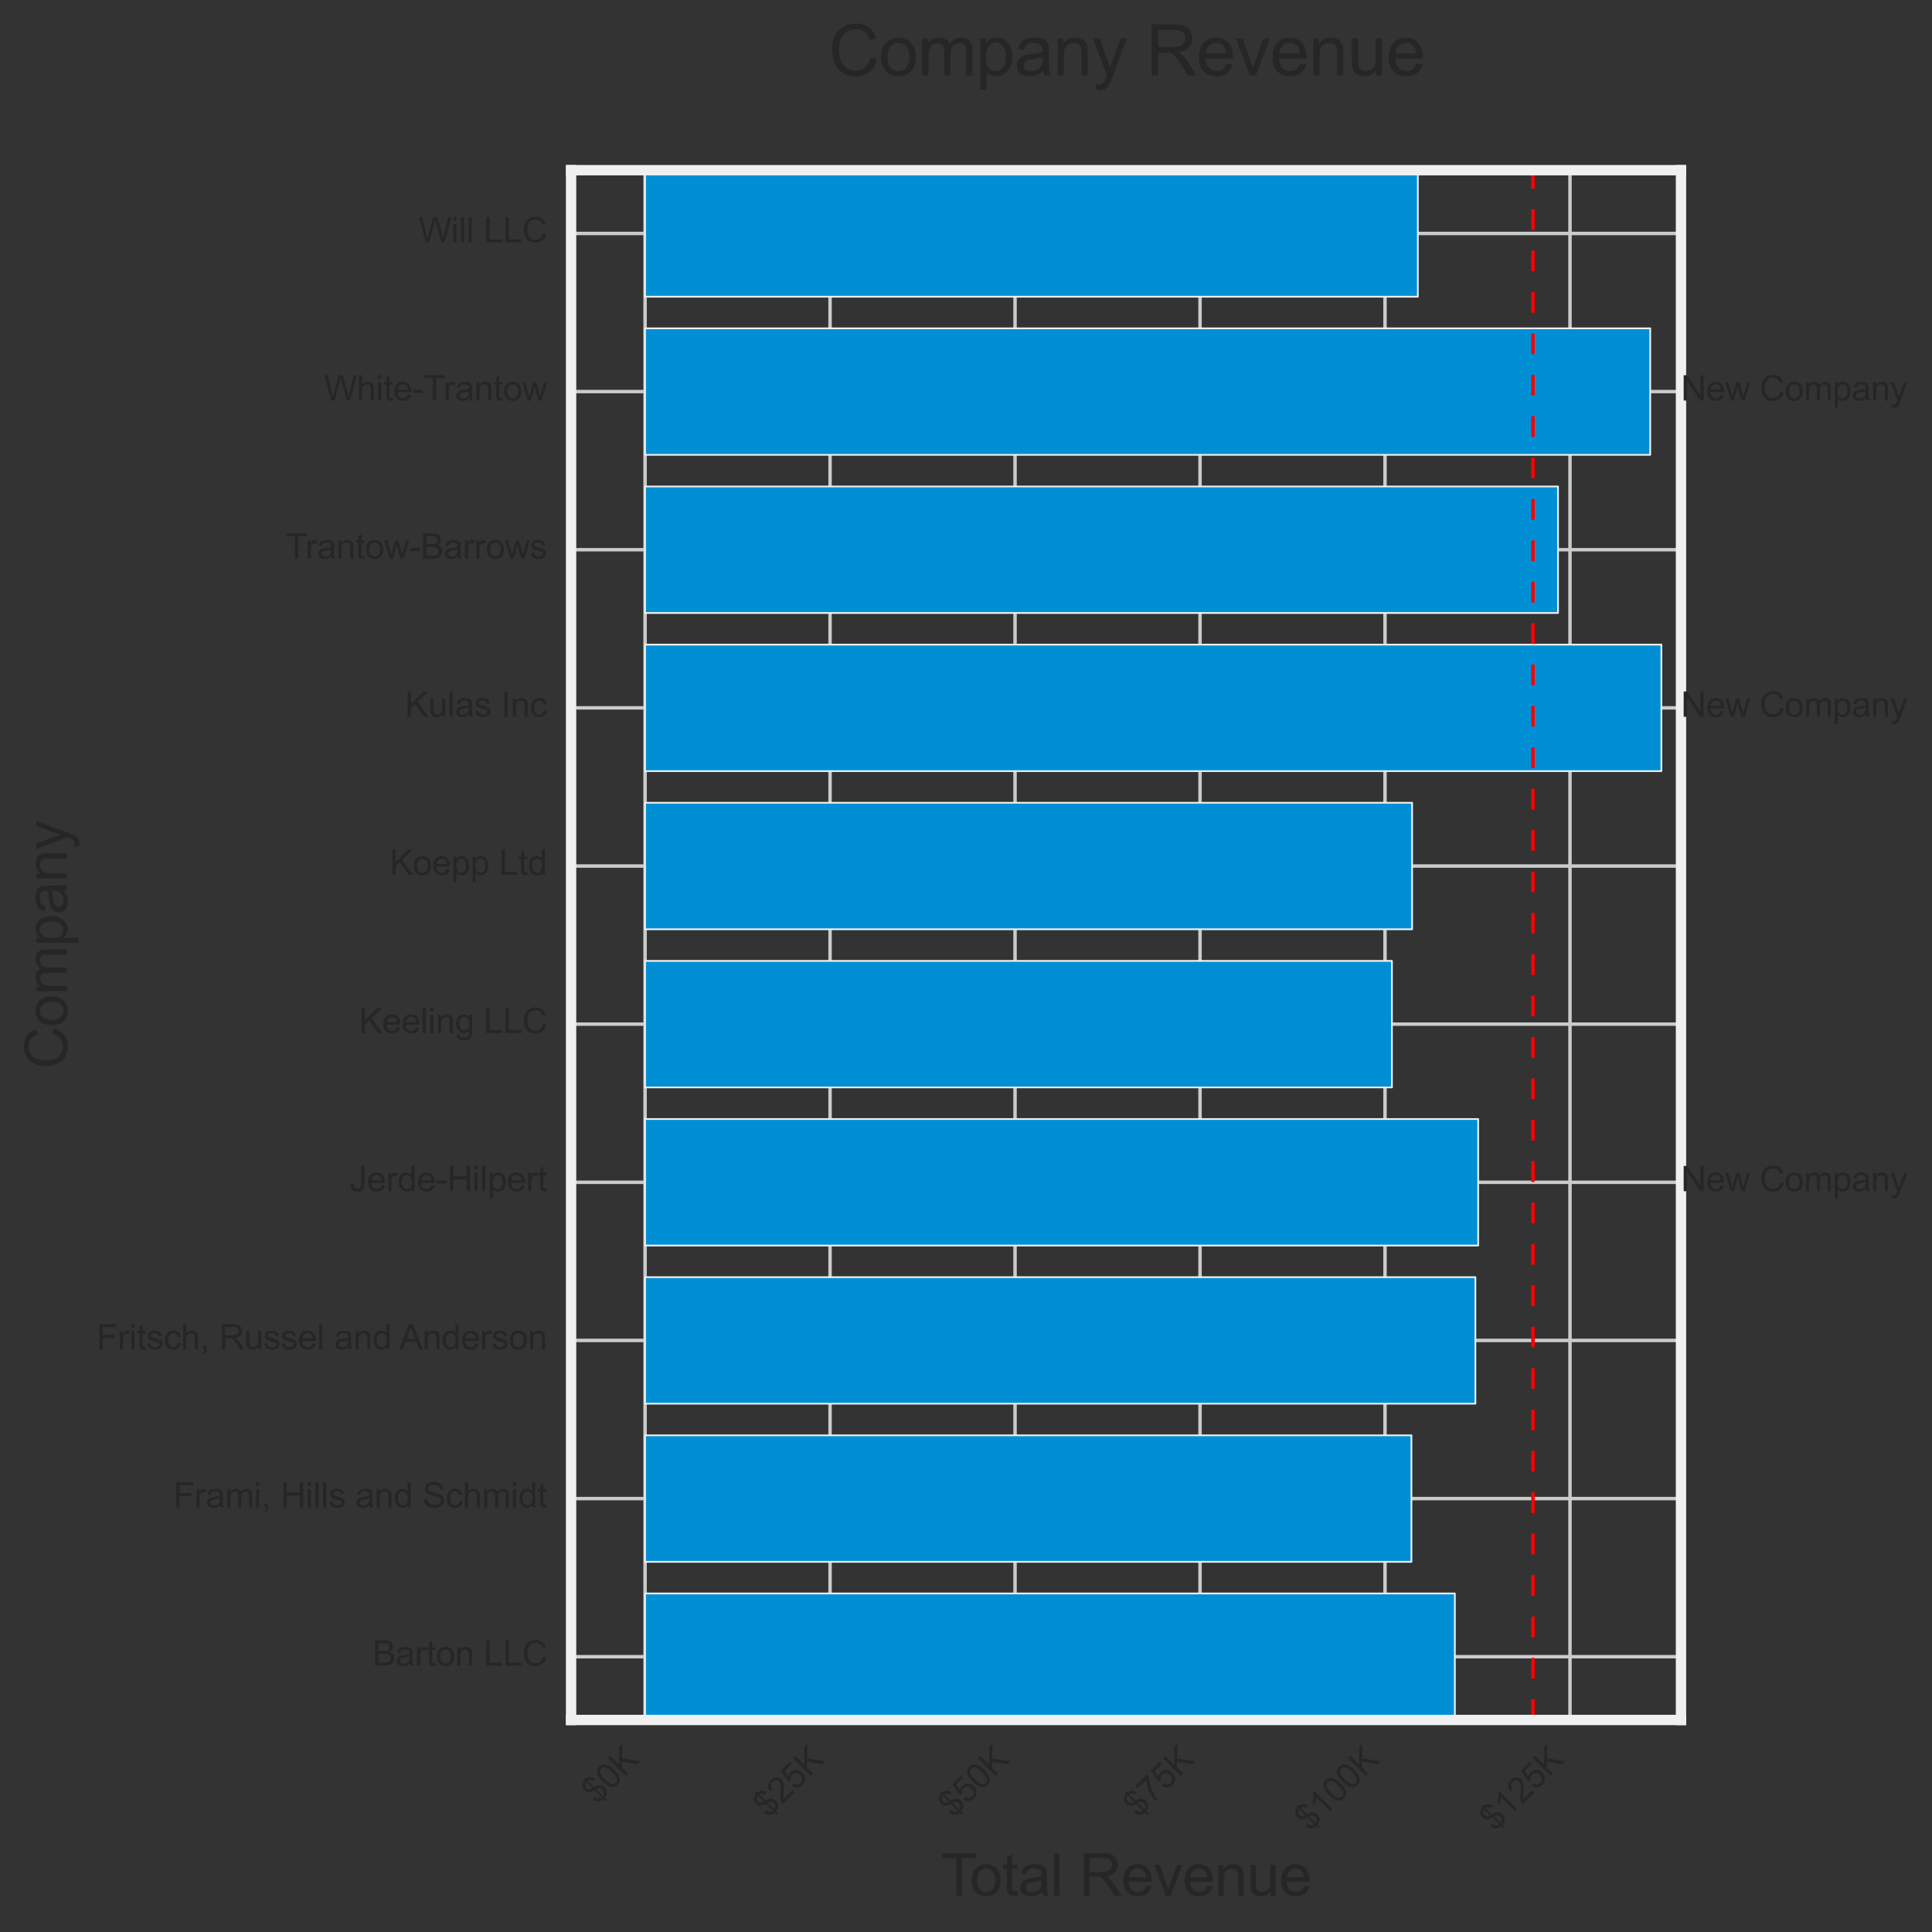 <?xml version="1.0" encoding="utf-8" standalone="no"?>
<!DOCTYPE svg PUBLIC "-//W3C//DTD SVG 1.1//EN"
  "http://www.w3.org/Graphics/SVG/1.1/DTD/svg11.dtd">
<svg xmlns:xlink="http://www.w3.org/1999/xlink" width="560.16pt" height="560.159pt" viewBox="0 0 560.16 560.159" xmlns="http://www.w3.org/2000/svg" version="1.1">
 <rect x="0" y="0" width="560.16" height="560.159" fill="#333333" stroke="none"/>
 <defs>
  <style type="text/css">*{stroke-linejoin: round; stroke-linecap: butt}</style>
 </defs>
 <g id="figure_1">
  <g id="patch_1">
   <path d="M 0 560.159 
L 560.16 560.159 
L 560.16 0 
L 0 0 
L 0 560.159 
z
" style="fill: none"/>
  </g>
  <g id="axes_1">
   <g id="patch_2">
    <path d="M 165.58 498.683 
L 487.382 498.683 
L 487.382 49.343 
L 165.58 49.343 
L 165.58 498.683 
z
" style="fill: none"/>
   </g>
   <g id="matplotlib.axis_1">
    <g id="xtick_1">
     <g id="line2d_1">
      <path d="M 187.033 498.683 
L 187.033 49.343 
" clip-path="url(#p03da20c4b8)" style="fill: none; stroke: #cbcbcb"/>
     </g>
     <g id="line2d_2"/>
     <g id="line2d_3"/>
     <g id="text_1">
      <!-- $0K -->
      <g style="fill: #262626" transform="translate(173.047 523.325)rotate(-45)scale(0.1 -0.1)">
       <defs>
        <path id="ArialMT-24" d="M 1594 -659 
L 1594 -97 
Q 1172 -44 908 92 
Q 644 228 451 531 
Q 259 834 228 1272 
L 794 1378 
Q 859 925 1025 713 
Q 1263 413 1594 378 
L 1594 2169 
Q 1247 2234 884 2438 
Q 616 2588 470 2853 
Q 325 3119 325 3456 
Q 325 4056 750 4428 
Q 1034 4678 1594 4734 
L 1594 5003 
L 1925 5003 
L 1925 4734 
Q 2416 4688 2703 4447 
Q 3072 4141 3147 3606 
L 2566 3519 
Q 2516 3850 2358 4026 
Q 2200 4203 1925 4259 
L 1925 2638 
Q 2350 2531 2488 2472 
Q 2750 2356 2915 2190 
Q 3081 2025 3170 1797 
Q 3259 1569 3259 1303 
Q 3259 719 2887 328 
Q 2516 -63 1925 -91 
L 1925 -659 
L 1594 -659 
z
M 1594 4266 
Q 1266 4216 1077 4003 
Q 888 3791 888 3500 
Q 888 3213 1048 3019 
Q 1209 2825 1594 2709 
L 1594 4266 
z
M 1925 378 
Q 2253 419 2467 662 
Q 2681 906 2681 1266 
Q 2681 1572 2529 1758 
Q 2378 1944 1925 2091 
L 1925 378 
z
" transform="scale(0.016)"/>
        <path id="ArialMT-30" d="M 266 2259 
Q 266 3072 433 3567 
Q 600 4063 929 4331 
Q 1259 4600 1759 4600 
Q 2128 4600 2406 4451 
Q 2684 4303 2865 4023 
Q 3047 3744 3150 3342 
Q 3253 2941 3253 2259 
Q 3253 1453 3087 958 
Q 2922 463 2592 192 
Q 2263 -78 1759 -78 
Q 1097 -78 719 397 
Q 266 969 266 2259 
z
M 844 2259 
Q 844 1131 1108 757 
Q 1372 384 1759 384 
Q 2147 384 2411 759 
Q 2675 1134 2675 2259 
Q 2675 3391 2411 3762 
Q 2147 4134 1753 4134 
Q 1366 4134 1134 3806 
Q 844 3388 844 2259 
z
" transform="scale(0.016)"/>
        <path id="ArialMT-4b" d="M 469 0 
L 469 4581 
L 1075 4581 
L 1075 2309 
L 3350 4581 
L 4172 4581 
L 2250 2725 
L 4256 0 
L 3456 0 
L 1825 2319 
L 1075 1588 
L 1075 0 
L 469 0 
z
" transform="scale(0.016)"/>
       </defs>
       <use xlink:href="#ArialMT-24"/>
       <use xlink:href="#ArialMT-30" x="55.615"/>
       <use xlink:href="#ArialMT-4b" x="111.23"/>
      </g>
     </g>
    </g>
    <g id="xtick_2">
     <g id="line2d_4">
      <path d="M 240.667 498.683 
L 240.667 49.343 
" clip-path="url(#p03da20c4b8)" style="fill: none; stroke: #cbcbcb"/>
     </g>
     <g id="line2d_5"/>
     <g id="line2d_6"/>
     <g id="text_2">
      <!-- $25K -->
      <g style="fill: #262626" transform="translate(222.748 527.258)rotate(-45)scale(0.1 -0.1)">
       <defs>
        <path id="ArialMT-32" d="M 3222 541 
L 3222 0 
L 194 0 
Q 188 203 259 391 
Q 375 700 629 1000 
Q 884 1300 1366 1694 
Q 2113 2306 2375 2664 
Q 2638 3022 2638 3341 
Q 2638 3675 2398 3904 
Q 2159 4134 1775 4134 
Q 1369 4134 1125 3890 
Q 881 3647 878 3216 
L 300 3275 
Q 359 3922 746 4261 
Q 1134 4600 1788 4600 
Q 2447 4600 2831 4234 
Q 3216 3869 3216 3328 
Q 3216 3053 3103 2787 
Q 2991 2522 2730 2228 
Q 2469 1934 1863 1422 
Q 1356 997 1212 845 
Q 1069 694 975 541 
L 3222 541 
z
" transform="scale(0.016)"/>
        <path id="ArialMT-35" d="M 266 1200 
L 856 1250 
Q 922 819 1161 601 
Q 1400 384 1738 384 
Q 2144 384 2425 690 
Q 2706 997 2706 1503 
Q 2706 1984 2436 2262 
Q 2166 2541 1728 2541 
Q 1456 2541 1237 2417 
Q 1019 2294 894 2097 
L 366 2166 
L 809 4519 
L 3088 4519 
L 3088 3981 
L 1259 3981 
L 1013 2750 
Q 1425 3038 1878 3038 
Q 2478 3038 2890 2622 
Q 3303 2206 3303 1553 
Q 3303 931 2941 478 
Q 2500 -78 1738 -78 
Q 1113 -78 717 272 
Q 322 622 266 1200 
z
" transform="scale(0.016)"/>
       </defs>
       <use xlink:href="#ArialMT-24"/>
       <use xlink:href="#ArialMT-32" x="55.615"/>
       <use xlink:href="#ArialMT-35" x="111.23"/>
       <use xlink:href="#ArialMT-4b" x="166.846"/>
      </g>
     </g>
    </g>
    <g id="xtick_3">
     <g id="line2d_7">
      <path d="M 294.301 498.683 
L 294.301 49.343 
" clip-path="url(#p03da20c4b8)" style="fill: none; stroke: #cbcbcb"/>
     </g>
     <g id="line2d_8"/>
     <g id="line2d_9"/>
     <g id="text_3">
      <!-- $50K -->
      <g style="fill: #262626" transform="translate(276.382 527.258)rotate(-45)scale(0.1 -0.1)">
       <use xlink:href="#ArialMT-24"/>
       <use xlink:href="#ArialMT-35" x="55.615"/>
       <use xlink:href="#ArialMT-30" x="111.23"/>
       <use xlink:href="#ArialMT-4b" x="166.846"/>
      </g>
     </g>
    </g>
    <g id="xtick_4">
     <g id="line2d_10">
      <path d="M 347.934 498.683 
L 347.934 49.343 
" clip-path="url(#p03da20c4b8)" style="fill: none; stroke: #cbcbcb"/>
     </g>
     <g id="line2d_11"/>
     <g id="line2d_12"/>
     <g id="text_4">
      <!-- $75K -->
      <g style="fill: #262626" transform="translate(330.016 527.258)rotate(-45)scale(0.1 -0.1)">
       <defs>
        <path id="ArialMT-37" d="M 303 3981 
L 303 4522 
L 3269 4522 
L 3269 4084 
Q 2831 3619 2401 2847 
Q 1972 2075 1738 1259 
Q 1569 684 1522 0 
L 944 0 
Q 953 541 1156 1306 
Q 1359 2072 1739 2783 
Q 2119 3494 2547 3981 
L 303 3981 
z
" transform="scale(0.016)"/>
       </defs>
       <use xlink:href="#ArialMT-24"/>
       <use xlink:href="#ArialMT-37" x="55.615"/>
       <use xlink:href="#ArialMT-35" x="111.23"/>
       <use xlink:href="#ArialMT-4b" x="166.846"/>
      </g>
     </g>
    </g>
    <g id="xtick_5">
     <g id="line2d_13">
      <path d="M 401.568 498.683 
L 401.568 49.343 
" clip-path="url(#p03da20c4b8)" style="fill: none; stroke: #cbcbcb"/>
     </g>
     <g id="line2d_14"/>
     <g id="line2d_15"/>
     <g id="text_5">
      <!-- $100K -->
      <g style="fill: #262626" transform="translate(379.717 531.19)rotate(-45)scale(0.1 -0.1)">
       <defs>
        <path id="ArialMT-31" d="M 2384 0 
L 1822 0 
L 1822 3584 
Q 1619 3391 1289 3197 
Q 959 3003 697 2906 
L 697 3450 
Q 1169 3672 1522 3987 
Q 1875 4303 2022 4600 
L 2384 4600 
L 2384 0 
z
" transform="scale(0.016)"/>
       </defs>
       <use xlink:href="#ArialMT-24"/>
       <use xlink:href="#ArialMT-31" x="55.615"/>
       <use xlink:href="#ArialMT-30" x="111.23"/>
       <use xlink:href="#ArialMT-30" x="166.846"/>
       <use xlink:href="#ArialMT-4b" x="222.461"/>
      </g>
     </g>
    </g>
    <g id="xtick_6">
     <g id="line2d_16">
      <path d="M 455.202 498.683 
L 455.202 49.343 
" clip-path="url(#p03da20c4b8)" style="fill: none; stroke: #cbcbcb"/>
     </g>
     <g id="line2d_17"/>
     <g id="line2d_18"/>
     <g id="text_6">
      <!-- $125K -->
      <g style="fill: #262626" transform="translate(433.351 531.19)rotate(-45)scale(0.1 -0.1)">
       <use xlink:href="#ArialMT-24"/>
       <use xlink:href="#ArialMT-31" x="55.615"/>
       <use xlink:href="#ArialMT-32" x="111.23"/>
       <use xlink:href="#ArialMT-35" x="166.846"/>
       <use xlink:href="#ArialMT-4b" x="222.461"/>
      </g>
     </g>
    </g>
    <g id="text_7">
     <!-- Total Revenue -->
     <g style="fill: #262626" transform="translate(272.786 549.62)scale(0.168 -0.168)">
      <defs>
       <path id="ArialMT-54" d="M 1659 0 
L 1659 4041 
L 150 4041 
L 150 4581 
L 3781 4581 
L 3781 4041 
L 2266 4041 
L 2266 0 
L 1659 0 
z
" transform="scale(0.016)"/>
       <path id="ArialMT-6f" d="M 213 1659 
Q 213 2581 725 3025 
Q 1153 3394 1769 3394 
Q 2453 3394 2887 2945 
Q 3322 2497 3322 1706 
Q 3322 1066 3130 698 
Q 2938 331 2570 128 
Q 2203 -75 1769 -75 
Q 1072 -75 642 372 
Q 213 819 213 1659 
z
M 791 1659 
Q 791 1022 1069 705 
Q 1347 388 1769 388 
Q 2188 388 2466 706 
Q 2744 1025 2744 1678 
Q 2744 2294 2464 2611 
Q 2184 2928 1769 2928 
Q 1347 2928 1069 2612 
Q 791 2297 791 1659 
z
" transform="scale(0.016)"/>
       <path id="ArialMT-74" d="M 1650 503 
L 1731 6 
Q 1494 -44 1306 -44 
Q 1000 -44 831 53 
Q 663 150 594 308 
Q 525 466 525 972 
L 525 2881 
L 113 2881 
L 113 3319 
L 525 3319 
L 525 4141 
L 1084 4478 
L 1084 3319 
L 1650 3319 
L 1650 2881 
L 1084 2881 
L 1084 941 
Q 1084 700 1114 631 
Q 1144 563 1211 522 
Q 1278 481 1403 481 
Q 1497 481 1650 503 
z
" transform="scale(0.016)"/>
       <path id="ArialMT-61" d="M 2588 409 
Q 2275 144 1986 34 
Q 1697 -75 1366 -75 
Q 819 -75 525 192 
Q 231 459 231 875 
Q 231 1119 342 1320 
Q 453 1522 633 1644 
Q 813 1766 1038 1828 
Q 1203 1872 1538 1913 
Q 2219 1994 2541 2106 
Q 2544 2222 2544 2253 
Q 2544 2597 2384 2738 
Q 2169 2928 1744 2928 
Q 1347 2928 1158 2789 
Q 969 2650 878 2297 
L 328 2372 
Q 403 2725 575 2942 
Q 747 3159 1072 3276 
Q 1397 3394 1825 3394 
Q 2250 3394 2515 3294 
Q 2781 3194 2906 3042 
Q 3031 2891 3081 2659 
Q 3109 2516 3109 2141 
L 3109 1391 
Q 3109 606 3145 398 
Q 3181 191 3288 0 
L 2700 0 
Q 2613 175 2588 409 
z
M 2541 1666 
Q 2234 1541 1622 1453 
Q 1275 1403 1131 1340 
Q 988 1278 909 1158 
Q 831 1038 831 891 
Q 831 666 1001 516 
Q 1172 366 1500 366 
Q 1825 366 2078 508 
Q 2331 650 2450 897 
Q 2541 1088 2541 1459 
L 2541 1666 
z
" transform="scale(0.016)"/>
       <path id="ArialMT-6c" d="M 409 0 
L 409 4581 
L 972 4581 
L 972 0 
L 409 0 
z
" transform="scale(0.016)"/>
       <path id="ArialMT-20" transform="scale(0.016)"/>
       <path id="ArialMT-52" d="M 503 0 
L 503 4581 
L 2534 4581 
Q 3147 4581 3465 4457 
Q 3784 4334 3975 4021 
Q 4166 3709 4166 3331 
Q 4166 2844 3850 2509 
Q 3534 2175 2875 2084 
Q 3116 1969 3241 1856 
Q 3506 1613 3744 1247 
L 4541 0 
L 3778 0 
L 3172 953 
Q 2906 1366 2734 1584 
Q 2563 1803 2427 1890 
Q 2291 1978 2150 2013 
Q 2047 2034 1813 2034 
L 1109 2034 
L 1109 0 
L 503 0 
z
M 1109 2559 
L 2413 2559 
Q 2828 2559 3062 2645 
Q 3297 2731 3419 2920 
Q 3541 3109 3541 3331 
Q 3541 3656 3305 3865 
Q 3069 4075 2559 4075 
L 1109 4075 
L 1109 2559 
z
" transform="scale(0.016)"/>
       <path id="ArialMT-65" d="M 2694 1069 
L 3275 997 
Q 3138 488 2766 206 
Q 2394 -75 1816 -75 
Q 1088 -75 661 373 
Q 234 822 234 1631 
Q 234 2469 665 2931 
Q 1097 3394 1784 3394 
Q 2450 3394 2872 2941 
Q 3294 2488 3294 1666 
Q 3294 1616 3291 1516 
L 816 1516 
Q 847 969 1125 678 
Q 1403 388 1819 388 
Q 2128 388 2347 550 
Q 2566 713 2694 1069 
z
M 847 1978 
L 2700 1978 
Q 2663 2397 2488 2606 
Q 2219 2931 1791 2931 
Q 1403 2931 1139 2672 
Q 875 2413 847 1978 
z
" transform="scale(0.016)"/>
       <path id="ArialMT-76" d="M 1344 0 
L 81 3319 
L 675 3319 
L 1388 1331 
Q 1503 1009 1600 663 
Q 1675 925 1809 1294 
L 2547 3319 
L 3125 3319 
L 1869 0 
L 1344 0 
z
" transform="scale(0.016)"/>
       <path id="ArialMT-6e" d="M 422 0 
L 422 3319 
L 928 3319 
L 928 2847 
Q 1294 3394 1984 3394 
Q 2284 3394 2536 3286 
Q 2788 3178 2913 3003 
Q 3038 2828 3088 2588 
Q 3119 2431 3119 2041 
L 3119 0 
L 2556 0 
L 2556 2019 
Q 2556 2363 2490 2533 
Q 2425 2703 2258 2804 
Q 2091 2906 1866 2906 
Q 1506 2906 1245 2678 
Q 984 2450 984 1813 
L 984 0 
L 422 0 
z
" transform="scale(0.016)"/>
       <path id="ArialMT-75" d="M 2597 0 
L 2597 488 
Q 2209 -75 1544 -75 
Q 1250 -75 995 37 
Q 741 150 617 320 
Q 494 491 444 738 
Q 409 903 409 1263 
L 409 3319 
L 972 3319 
L 972 1478 
Q 972 1038 1006 884 
Q 1059 663 1231 536 
Q 1403 409 1656 409 
Q 1909 409 2131 539 
Q 2353 669 2445 892 
Q 2538 1116 2538 1541 
L 2538 3319 
L 3100 3319 
L 3100 0 
L 2597 0 
z
" transform="scale(0.016)"/>
      </defs>
      <use xlink:href="#ArialMT-54"/>
      <use xlink:href="#ArialMT-6f" x="49.959"/>
      <use xlink:href="#ArialMT-74" x="105.574"/>
      <use xlink:href="#ArialMT-61" x="133.357"/>
      <use xlink:href="#ArialMT-6c" x="188.973"/>
      <use xlink:href="#ArialMT-20" x="211.189"/>
      <use xlink:href="#ArialMT-52" x="238.973"/>
      <use xlink:href="#ArialMT-65" x="311.189"/>
      <use xlink:href="#ArialMT-76" x="366.805"/>
      <use xlink:href="#ArialMT-65" x="416.805"/>
      <use xlink:href="#ArialMT-6e" x="472.42"/>
      <use xlink:href="#ArialMT-75" x="528.035"/>
      <use xlink:href="#ArialMT-65" x="583.65"/>
     </g>
    </g>
   </g>
   <g id="matplotlib.axis_2">
    <g id="ytick_1">
     <g id="line2d_19">
      <path d="M 165.58 480.343 
L 487.382 480.343 
" clip-path="url(#p03da20c4b8)" style="fill: none; stroke: #cbcbcb"/>
     </g>
     <g id="line2d_20"/>
     <g id="line2d_21"/>
     <g id="text_8">
      <!-- Barton LLC -->
      <g style="fill: #262626" transform="translate(107.997 482.928)scale(0.1 -0.1)">
       <defs>
        <path id="ArialMT-42" d="M 469 0 
L 469 4581 
L 2188 4581 
Q 2713 4581 3030 4442 
Q 3347 4303 3526 4014 
Q 3706 3725 3706 3409 
Q 3706 3116 3547 2856 
Q 3388 2597 3066 2438 
Q 3481 2316 3704 2022 
Q 3928 1728 3928 1328 
Q 3928 1006 3792 729 
Q 3656 453 3456 303 
Q 3256 153 2954 76 
Q 2653 0 2216 0 
L 469 0 
z
M 1075 2656 
L 2066 2656 
Q 2469 2656 2644 2709 
Q 2875 2778 2992 2937 
Q 3109 3097 3109 3338 
Q 3109 3566 3000 3739 
Q 2891 3913 2687 3977 
Q 2484 4041 1991 4041 
L 1075 4041 
L 1075 2656 
z
M 1075 541 
L 2216 541 
Q 2509 541 2628 563 
Q 2838 600 2978 687 
Q 3119 775 3209 942 
Q 3300 1109 3300 1328 
Q 3300 1584 3169 1773 
Q 3038 1963 2805 2039 
Q 2572 2116 2134 2116 
L 1075 2116 
L 1075 541 
z
" transform="scale(0.016)"/>
        <path id="ArialMT-72" d="M 416 0 
L 416 3319 
L 922 3319 
L 922 2816 
Q 1116 3169 1280 3281 
Q 1444 3394 1641 3394 
Q 1925 3394 2219 3213 
L 2025 2691 
Q 1819 2813 1613 2813 
Q 1428 2813 1281 2702 
Q 1134 2591 1072 2394 
Q 978 2094 978 1738 
L 978 0 
L 416 0 
z
" transform="scale(0.016)"/>
        <path id="ArialMT-4c" d="M 469 0 
L 469 4581 
L 1075 4581 
L 1075 541 
L 3331 541 
L 3331 0 
L 469 0 
z
" transform="scale(0.016)"/>
        <path id="ArialMT-43" d="M 3763 1606 
L 4369 1453 
Q 4178 706 3683 314 
Q 3188 -78 2472 -78 
Q 1731 -78 1267 223 
Q 803 525 561 1097 
Q 319 1669 319 2325 
Q 319 3041 592 3573 
Q 866 4106 1370 4382 
Q 1875 4659 2481 4659 
Q 3169 4659 3637 4309 
Q 4106 3959 4291 3325 
L 3694 3184 
Q 3534 3684 3231 3912 
Q 2928 4141 2469 4141 
Q 1941 4141 1586 3887 
Q 1231 3634 1087 3207 
Q 944 2781 944 2328 
Q 944 1744 1114 1308 
Q 1284 872 1643 656 
Q 2003 441 2422 441 
Q 2931 441 3284 734 
Q 3638 1028 3763 1606 
z
" transform="scale(0.016)"/>
       </defs>
       <use xlink:href="#ArialMT-42"/>
       <use xlink:href="#ArialMT-61" x="66.699"/>
       <use xlink:href="#ArialMT-72" x="122.314"/>
       <use xlink:href="#ArialMT-74" x="155.615"/>
       <use xlink:href="#ArialMT-6f" x="183.398"/>
       <use xlink:href="#ArialMT-6e" x="239.014"/>
       <use xlink:href="#ArialMT-20" x="294.629"/>
       <use xlink:href="#ArialMT-4c" x="322.412"/>
       <use xlink:href="#ArialMT-4c" x="378.027"/>
       <use xlink:href="#ArialMT-43" x="433.643"/>
      </g>
     </g>
    </g>
    <g id="ytick_2">
     <g id="line2d_22">
      <path d="M 165.58 434.492 
L 487.382 434.492 
" clip-path="url(#p03da20c4b8)" style="fill: none; stroke: #cbcbcb"/>
     </g>
     <g id="line2d_23"/>
     <g id="line2d_24"/>
     <g id="text_9">
      <!-- Frami, Hills and Schmidt -->
      <g style="fill: #262626" transform="translate(50.225 437.077)scale(0.1 -0.1)">
       <defs>
        <path id="ArialMT-46" d="M 525 0 
L 525 4581 
L 3616 4581 
L 3616 4041 
L 1131 4041 
L 1131 2622 
L 3281 2622 
L 3281 2081 
L 1131 2081 
L 1131 0 
L 525 0 
z
" transform="scale(0.016)"/>
        <path id="ArialMT-6d" d="M 422 0 
L 422 3319 
L 925 3319 
L 925 2853 
Q 1081 3097 1340 3245 
Q 1600 3394 1931 3394 
Q 2300 3394 2536 3241 
Q 2772 3088 2869 2813 
Q 3263 3394 3894 3394 
Q 4388 3394 4653 3120 
Q 4919 2847 4919 2278 
L 4919 0 
L 4359 0 
L 4359 2091 
Q 4359 2428 4304 2576 
Q 4250 2725 4106 2815 
Q 3963 2906 3769 2906 
Q 3419 2906 3187 2673 
Q 2956 2441 2956 1928 
L 2956 0 
L 2394 0 
L 2394 2156 
Q 2394 2531 2256 2718 
Q 2119 2906 1806 2906 
Q 1569 2906 1367 2781 
Q 1166 2656 1075 2415 
Q 984 2175 984 1722 
L 984 0 
L 422 0 
z
" transform="scale(0.016)"/>
        <path id="ArialMT-69" d="M 425 3934 
L 425 4581 
L 988 4581 
L 988 3934 
L 425 3934 
z
M 425 0 
L 425 3319 
L 988 3319 
L 988 0 
L 425 0 
z
" transform="scale(0.016)"/>
        <path id="ArialMT-2c" d="M 569 0 
L 569 641 
L 1209 641 
L 1209 0 
Q 1209 -353 1084 -570 
Q 959 -788 688 -906 
L 531 -666 
Q 709 -588 793 -436 
Q 878 -284 888 0 
L 569 0 
z
" transform="scale(0.016)"/>
        <path id="ArialMT-48" d="M 513 0 
L 513 4581 
L 1119 4581 
L 1119 2700 
L 3500 2700 
L 3500 4581 
L 4106 4581 
L 4106 0 
L 3500 0 
L 3500 2159 
L 1119 2159 
L 1119 0 
L 513 0 
z
" transform="scale(0.016)"/>
        <path id="ArialMT-73" d="M 197 991 
L 753 1078 
Q 800 744 1014 566 
Q 1228 388 1613 388 
Q 2000 388 2187 545 
Q 2375 703 2375 916 
Q 2375 1106 2209 1216 
Q 2094 1291 1634 1406 
Q 1016 1563 777 1677 
Q 538 1791 414 1992 
Q 291 2194 291 2438 
Q 291 2659 392 2848 
Q 494 3038 669 3163 
Q 800 3259 1026 3326 
Q 1253 3394 1513 3394 
Q 1903 3394 2198 3281 
Q 2494 3169 2634 2976 
Q 2775 2784 2828 2463 
L 2278 2388 
Q 2241 2644 2061 2787 
Q 1881 2931 1553 2931 
Q 1166 2931 1000 2803 
Q 834 2675 834 2503 
Q 834 2394 903 2306 
Q 972 2216 1119 2156 
Q 1203 2125 1616 2013 
Q 2213 1853 2448 1751 
Q 2684 1650 2818 1456 
Q 2953 1263 2953 975 
Q 2953 694 2789 445 
Q 2625 197 2315 61 
Q 2006 -75 1616 -75 
Q 969 -75 630 194 
Q 291 463 197 991 
z
" transform="scale(0.016)"/>
        <path id="ArialMT-64" d="M 2575 0 
L 2575 419 
Q 2259 -75 1647 -75 
Q 1250 -75 917 144 
Q 584 363 401 755 
Q 219 1147 219 1656 
Q 219 2153 384 2558 
Q 550 2963 881 3178 
Q 1213 3394 1622 3394 
Q 1922 3394 2156 3267 
Q 2391 3141 2538 2938 
L 2538 4581 
L 3097 4581 
L 3097 0 
L 2575 0 
z
M 797 1656 
Q 797 1019 1065 703 
Q 1334 388 1700 388 
Q 2069 388 2326 689 
Q 2584 991 2584 1609 
Q 2584 2291 2321 2609 
Q 2059 2928 1675 2928 
Q 1300 2928 1048 2622 
Q 797 2316 797 1656 
z
" transform="scale(0.016)"/>
        <path id="ArialMT-53" d="M 288 1472 
L 859 1522 
Q 900 1178 1048 958 
Q 1197 738 1509 602 
Q 1822 466 2213 466 
Q 2559 466 2825 569 
Q 3091 672 3220 851 
Q 3350 1031 3350 1244 
Q 3350 1459 3225 1620 
Q 3100 1781 2813 1891 
Q 2628 1963 1997 2114 
Q 1366 2266 1113 2400 
Q 784 2572 623 2826 
Q 463 3081 463 3397 
Q 463 3744 659 4045 
Q 856 4347 1234 4503 
Q 1613 4659 2075 4659 
Q 2584 4659 2973 4495 
Q 3363 4331 3572 4012 
Q 3781 3694 3797 3291 
L 3216 3247 
Q 3169 3681 2898 3903 
Q 2628 4125 2100 4125 
Q 1550 4125 1298 3923 
Q 1047 3722 1047 3438 
Q 1047 3191 1225 3031 
Q 1400 2872 2139 2705 
Q 2878 2538 3153 2413 
Q 3553 2228 3743 1945 
Q 3934 1663 3934 1294 
Q 3934 928 3725 604 
Q 3516 281 3123 101 
Q 2731 -78 2241 -78 
Q 1619 -78 1198 103 
Q 778 284 539 648 
Q 300 1013 288 1472 
z
" transform="scale(0.016)"/>
        <path id="ArialMT-63" d="M 2588 1216 
L 3141 1144 
Q 3050 572 2676 248 
Q 2303 -75 1759 -75 
Q 1078 -75 664 370 
Q 250 816 250 1647 
Q 250 2184 428 2587 
Q 606 2991 970 3192 
Q 1334 3394 1763 3394 
Q 2303 3394 2647 3120 
Q 2991 2847 3088 2344 
L 2541 2259 
Q 2463 2594 2264 2762 
Q 2066 2931 1784 2931 
Q 1359 2931 1093 2626 
Q 828 2322 828 1663 
Q 828 994 1084 691 
Q 1341 388 1753 388 
Q 2084 388 2306 591 
Q 2528 794 2588 1216 
z
" transform="scale(0.016)"/>
        <path id="ArialMT-68" d="M 422 0 
L 422 4581 
L 984 4581 
L 984 2938 
Q 1378 3394 1978 3394 
Q 2347 3394 2619 3248 
Q 2891 3103 3008 2847 
Q 3125 2591 3125 2103 
L 3125 0 
L 2563 0 
L 2563 2103 
Q 2563 2525 2380 2717 
Q 2197 2909 1863 2909 
Q 1613 2909 1392 2779 
Q 1172 2650 1078 2428 
Q 984 2206 984 1816 
L 984 0 
L 422 0 
z
" transform="scale(0.016)"/>
       </defs>
       <use xlink:href="#ArialMT-46"/>
       <use xlink:href="#ArialMT-72" x="61.084"/>
       <use xlink:href="#ArialMT-61" x="94.385"/>
       <use xlink:href="#ArialMT-6d" x="150"/>
       <use xlink:href="#ArialMT-69" x="233.301"/>
       <use xlink:href="#ArialMT-2c" x="255.518"/>
       <use xlink:href="#ArialMT-20" x="283.301"/>
       <use xlink:href="#ArialMT-48" x="311.084"/>
       <use xlink:href="#ArialMT-69" x="383.301"/>
       <use xlink:href="#ArialMT-6c" x="405.518"/>
       <use xlink:href="#ArialMT-6c" x="427.734"/>
       <use xlink:href="#ArialMT-73" x="449.951"/>
       <use xlink:href="#ArialMT-20" x="499.951"/>
       <use xlink:href="#ArialMT-61" x="527.734"/>
       <use xlink:href="#ArialMT-6e" x="583.35"/>
       <use xlink:href="#ArialMT-64" x="638.965"/>
       <use xlink:href="#ArialMT-20" x="694.58"/>
       <use xlink:href="#ArialMT-53" x="722.363"/>
       <use xlink:href="#ArialMT-63" x="789.062"/>
       <use xlink:href="#ArialMT-68" x="839.062"/>
       <use xlink:href="#ArialMT-6d" x="894.678"/>
       <use xlink:href="#ArialMT-69" x="977.979"/>
       <use xlink:href="#ArialMT-64" x="1000.195"/>
       <use xlink:href="#ArialMT-74" x="1055.811"/>
      </g>
     </g>
    </g>
    <g id="ytick_3">
     <g id="line2d_25">
      <path d="M 165.58 388.641 
L 487.382 388.641 
" clip-path="url(#p03da20c4b8)" style="fill: none; stroke: #cbcbcb"/>
     </g>
     <g id="line2d_26"/>
     <g id="line2d_27"/>
     <g id="text_10">
      <!-- Fritsch, Russel and Anderson -->
      <g style="fill: #262626" transform="translate(27.966 391.226)scale(0.1 -0.1)">
       <defs>
        <path id="ArialMT-41" d="M -9 0 
L 1750 4581 
L 2403 4581 
L 4278 0 
L 3588 0 
L 3053 1388 
L 1138 1388 
L 634 0 
L -9 0 
z
M 1313 1881 
L 2866 1881 
L 2388 3150 
Q 2169 3728 2063 4100 
Q 1975 3659 1816 3225 
L 1313 1881 
z
" transform="scale(0.016)"/>
       </defs>
       <use xlink:href="#ArialMT-46"/>
       <use xlink:href="#ArialMT-72" x="61.084"/>
       <use xlink:href="#ArialMT-69" x="94.385"/>
       <use xlink:href="#ArialMT-74" x="116.602"/>
       <use xlink:href="#ArialMT-73" x="144.385"/>
       <use xlink:href="#ArialMT-63" x="194.385"/>
       <use xlink:href="#ArialMT-68" x="244.385"/>
       <use xlink:href="#ArialMT-2c" x="300"/>
       <use xlink:href="#ArialMT-20" x="327.783"/>
       <use xlink:href="#ArialMT-52" x="355.566"/>
       <use xlink:href="#ArialMT-75" x="427.783"/>
       <use xlink:href="#ArialMT-73" x="483.398"/>
       <use xlink:href="#ArialMT-73" x="533.398"/>
       <use xlink:href="#ArialMT-65" x="583.398"/>
       <use xlink:href="#ArialMT-6c" x="639.014"/>
       <use xlink:href="#ArialMT-20" x="661.23"/>
       <use xlink:href="#ArialMT-61" x="689.014"/>
       <use xlink:href="#ArialMT-6e" x="744.629"/>
       <use xlink:href="#ArialMT-64" x="800.244"/>
       <use xlink:href="#ArialMT-20" x="855.859"/>
       <use xlink:href="#ArialMT-41" x="878.143"/>
       <use xlink:href="#ArialMT-6e" x="944.842"/>
       <use xlink:href="#ArialMT-64" x="1000.457"/>
       <use xlink:href="#ArialMT-65" x="1056.072"/>
       <use xlink:href="#ArialMT-72" x="1111.688"/>
       <use xlink:href="#ArialMT-73" x="1144.988"/>
       <use xlink:href="#ArialMT-6f" x="1194.988"/>
       <use xlink:href="#ArialMT-6e" x="1250.604"/>
      </g>
     </g>
    </g>
    <g id="ytick_4">
     <g id="line2d_28">
      <path d="M 165.58 342.79 
L 487.382 342.79 
" clip-path="url(#p03da20c4b8)" style="fill: none; stroke: #cbcbcb"/>
     </g>
     <g id="line2d_29"/>
     <g id="line2d_30"/>
     <g id="text_11">
      <!-- Jerde-Hilpert -->
      <g style="fill: #262626" transform="translate(101.342 345.375)scale(0.1 -0.1)">
       <defs>
        <path id="ArialMT-4a" d="M 184 1300 
L 731 1375 
Q 753 850 928 656 
Q 1103 463 1413 463 
Q 1641 463 1806 567 
Q 1972 672 2034 851 
Q 2097 1031 2097 1425 
L 2097 4581 
L 2703 4581 
L 2703 1459 
Q 2703 884 2564 568 
Q 2425 253 2123 87 
Q 1822 -78 1416 -78 
Q 813 -78 492 269 
Q 172 616 184 1300 
z
" transform="scale(0.016)"/>
        <path id="ArialMT-2d" d="M 203 1375 
L 203 1941 
L 1931 1941 
L 1931 1375 
L 203 1375 
z
" transform="scale(0.016)"/>
        <path id="ArialMT-70" d="M 422 -1272 
L 422 3319 
L 934 3319 
L 934 2888 
Q 1116 3141 1344 3267 
Q 1572 3394 1897 3394 
Q 2322 3394 2647 3175 
Q 2972 2956 3137 2557 
Q 3303 2159 3303 1684 
Q 3303 1175 3120 767 
Q 2938 359 2589 142 
Q 2241 -75 1856 -75 
Q 1575 -75 1351 44 
Q 1128 163 984 344 
L 984 -1272 
L 422 -1272 
z
M 931 1641 
Q 931 1000 1190 694 
Q 1450 388 1819 388 
Q 2194 388 2461 705 
Q 2728 1022 2728 1688 
Q 2728 2322 2467 2637 
Q 2206 2953 1844 2953 
Q 1484 2953 1207 2617 
Q 931 2281 931 1641 
z
" transform="scale(0.016)"/>
       </defs>
       <use xlink:href="#ArialMT-4a"/>
       <use xlink:href="#ArialMT-65" x="50"/>
       <use xlink:href="#ArialMT-72" x="105.615"/>
       <use xlink:href="#ArialMT-64" x="138.916"/>
       <use xlink:href="#ArialMT-65" x="194.531"/>
       <use xlink:href="#ArialMT-2d" x="250.146"/>
       <use xlink:href="#ArialMT-48" x="283.447"/>
       <use xlink:href="#ArialMT-69" x="355.664"/>
       <use xlink:href="#ArialMT-6c" x="377.881"/>
       <use xlink:href="#ArialMT-70" x="400.098"/>
       <use xlink:href="#ArialMT-65" x="455.713"/>
       <use xlink:href="#ArialMT-72" x="511.328"/>
       <use xlink:href="#ArialMT-74" x="544.629"/>
      </g>
     </g>
    </g>
    <g id="ytick_5">
     <g id="line2d_31">
      <path d="M 165.58 296.938 
L 487.382 296.938 
" clip-path="url(#p03da20c4b8)" style="fill: none; stroke: #cbcbcb"/>
     </g>
     <g id="line2d_32"/>
     <g id="line2d_33"/>
     <g id="text_12">
      <!-- Keeling LLC -->
      <g style="fill: #262626" transform="translate(104.1 299.526)scale(0.1 -0.1)">
       <defs>
        <path id="ArialMT-67" d="M 319 -275 
L 866 -356 
Q 900 -609 1056 -725 
Q 1266 -881 1628 -881 
Q 2019 -881 2231 -725 
Q 2444 -569 2519 -288 
Q 2563 -116 2559 434 
Q 2191 0 1641 0 
Q 956 0 581 494 
Q 206 988 206 1678 
Q 206 2153 378 2554 
Q 550 2956 876 3175 
Q 1203 3394 1644 3394 
Q 2231 3394 2613 2919 
L 2613 3319 
L 3131 3319 
L 3131 450 
Q 3131 -325 2973 -648 
Q 2816 -972 2473 -1159 
Q 2131 -1347 1631 -1347 
Q 1038 -1347 672 -1080 
Q 306 -813 319 -275 
z
M 784 1719 
Q 784 1066 1043 766 
Q 1303 466 1694 466 
Q 2081 466 2343 764 
Q 2606 1063 2606 1700 
Q 2606 2309 2336 2618 
Q 2066 2928 1684 2928 
Q 1309 2928 1046 2623 
Q 784 2319 784 1719 
z
" transform="scale(0.016)"/>
       </defs>
       <use xlink:href="#ArialMT-4b"/>
       <use xlink:href="#ArialMT-65" x="66.699"/>
       <use xlink:href="#ArialMT-65" x="122.314"/>
       <use xlink:href="#ArialMT-6c" x="177.93"/>
       <use xlink:href="#ArialMT-69" x="200.146"/>
       <use xlink:href="#ArialMT-6e" x="222.363"/>
       <use xlink:href="#ArialMT-67" x="277.979"/>
       <use xlink:href="#ArialMT-20" x="333.594"/>
       <use xlink:href="#ArialMT-4c" x="361.377"/>
       <use xlink:href="#ArialMT-4c" x="416.992"/>
       <use xlink:href="#ArialMT-43" x="472.607"/>
      </g>
     </g>
    </g>
    <g id="ytick_6">
     <g id="line2d_34">
      <path d="M 165.58 251.087 
L 487.382 251.087 
" clip-path="url(#p03da20c4b8)" style="fill: none; stroke: #cbcbcb"/>
     </g>
     <g id="line2d_35"/>
     <g id="line2d_36"/>
     <g id="text_13">
      <!-- Koepp Ltd -->
      <g style="fill: #262626" transform="translate(112.988 253.673)scale(0.1 -0.1)">
       <use xlink:href="#ArialMT-4b"/>
       <use xlink:href="#ArialMT-6f" x="66.699"/>
       <use xlink:href="#ArialMT-65" x="122.314"/>
       <use xlink:href="#ArialMT-70" x="177.93"/>
       <use xlink:href="#ArialMT-70" x="233.545"/>
       <use xlink:href="#ArialMT-20" x="289.16"/>
       <use xlink:href="#ArialMT-4c" x="316.943"/>
       <use xlink:href="#ArialMT-74" x="372.559"/>
       <use xlink:href="#ArialMT-64" x="400.342"/>
      </g>
     </g>
    </g>
    <g id="ytick_7">
     <g id="line2d_37">
      <path d="M 165.58 205.236 
L 487.382 205.236 
" clip-path="url(#p03da20c4b8)" style="fill: none; stroke: #cbcbcb"/>
     </g>
     <g id="line2d_38"/>
     <g id="line2d_39"/>
     <g id="text_14">
      <!-- Kulas Inc -->
      <g style="fill: #262626" transform="translate(117.449 207.822)scale(0.1 -0.1)">
       <defs>
        <path id="ArialMT-49" d="M 597 0 
L 597 4581 
L 1203 4581 
L 1203 0 
L 597 0 
z
" transform="scale(0.016)"/>
       </defs>
       <use xlink:href="#ArialMT-4b"/>
       <use xlink:href="#ArialMT-75" x="66.699"/>
       <use xlink:href="#ArialMT-6c" x="122.314"/>
       <use xlink:href="#ArialMT-61" x="144.531"/>
       <use xlink:href="#ArialMT-73" x="200.146"/>
       <use xlink:href="#ArialMT-20" x="250.146"/>
       <use xlink:href="#ArialMT-49" x="277.93"/>
       <use xlink:href="#ArialMT-6e" x="305.713"/>
       <use xlink:href="#ArialMT-63" x="361.328"/>
      </g>
     </g>
    </g>
    <g id="ytick_8">
     <g id="line2d_40">
      <path d="M 165.58 159.385 
L 487.382 159.385 
" clip-path="url(#p03da20c4b8)" style="fill: none; stroke: #cbcbcb"/>
     </g>
     <g id="line2d_41"/>
     <g id="line2d_42"/>
     <g id="text_15">
      <!-- Trantow-Barrows -->
      <g style="fill: #262626" transform="translate(82.831 161.971)scale(0.1 -0.1)">
       <defs>
        <path id="ArialMT-77" d="M 1034 0 
L 19 3319 
L 600 3319 
L 1128 1403 
L 1325 691 
Q 1338 744 1497 1375 
L 2025 3319 
L 2603 3319 
L 3100 1394 
L 3266 759 
L 3456 1400 
L 4025 3319 
L 4572 3319 
L 3534 0 
L 2950 0 
L 2422 1988 
L 2294 2553 
L 1622 0 
L 1034 0 
z
" transform="scale(0.016)"/>
       </defs>
       <use xlink:href="#ArialMT-54"/>
       <use xlink:href="#ArialMT-72" x="57.334"/>
       <use xlink:href="#ArialMT-61" x="90.635"/>
       <use xlink:href="#ArialMT-6e" x="146.25"/>
       <use xlink:href="#ArialMT-74" x="201.865"/>
       <use xlink:href="#ArialMT-6f" x="229.648"/>
       <use xlink:href="#ArialMT-77" x="285.264"/>
       <use xlink:href="#ArialMT-2d" x="357.48"/>
       <use xlink:href="#ArialMT-42" x="390.781"/>
       <use xlink:href="#ArialMT-61" x="457.48"/>
       <use xlink:href="#ArialMT-72" x="513.096"/>
       <use xlink:href="#ArialMT-72" x="546.396"/>
       <use xlink:href="#ArialMT-6f" x="579.697"/>
       <use xlink:href="#ArialMT-77" x="635.312"/>
       <use xlink:href="#ArialMT-73" x="707.529"/>
      </g>
     </g>
    </g>
    <g id="ytick_9">
     <g id="line2d_43">
      <path d="M 165.58 113.534 
L 487.382 113.534 
" clip-path="url(#p03da20c4b8)" style="fill: none; stroke: #cbcbcb"/>
     </g>
     <g id="line2d_44"/>
     <g id="line2d_45"/>
     <g id="text_16">
      <!-- White-Trantow -->
      <g style="fill: #262626" transform="translate(93.944 116.119)scale(0.1 -0.1)">
       <defs>
        <path id="ArialMT-57" d="M 1294 0 
L 78 4581 
L 700 4581 
L 1397 1578 
Q 1509 1106 1591 641 
Q 1766 1375 1797 1488 
L 2669 4581 
L 3400 4581 
L 4056 2263 
Q 4303 1400 4413 641 
Q 4500 1075 4641 1638 
L 5359 4581 
L 5969 4581 
L 4713 0 
L 4128 0 
L 3163 3491 
Q 3041 3928 3019 4028 
Q 2947 3713 2884 3491 
L 1913 0 
L 1294 0 
z
" transform="scale(0.016)"/>
       </defs>
       <use xlink:href="#ArialMT-57"/>
       <use xlink:href="#ArialMT-68" x="94.385"/>
       <use xlink:href="#ArialMT-69" x="150"/>
       <use xlink:href="#ArialMT-74" x="172.217"/>
       <use xlink:href="#ArialMT-65" x="200"/>
       <use xlink:href="#ArialMT-2d" x="255.615"/>
       <use xlink:href="#ArialMT-54" x="288.916"/>
       <use xlink:href="#ArialMT-72" x="346.25"/>
       <use xlink:href="#ArialMT-61" x="379.551"/>
       <use xlink:href="#ArialMT-6e" x="435.166"/>
       <use xlink:href="#ArialMT-74" x="490.781"/>
       <use xlink:href="#ArialMT-6f" x="518.564"/>
       <use xlink:href="#ArialMT-77" x="574.18"/>
      </g>
     </g>
    </g>
    <g id="ytick_10">
     <g id="line2d_46">
      <path d="M 165.58 67.683 
L 487.382 67.683 
" clip-path="url(#p03da20c4b8)" style="fill: none; stroke: #cbcbcb"/>
     </g>
     <g id="line2d_47"/>
     <g id="line2d_48"/>
     <g id="text_17">
      <!-- Will LLC -->
      <g style="fill: #262626" transform="translate(121.353 70.268)scale(0.1 -0.1)">
       <use xlink:href="#ArialMT-57"/>
       <use xlink:href="#ArialMT-69" x="94.385"/>
       <use xlink:href="#ArialMT-6c" x="116.602"/>
       <use xlink:href="#ArialMT-6c" x="138.818"/>
       <use xlink:href="#ArialMT-20" x="161.035"/>
       <use xlink:href="#ArialMT-4c" x="188.818"/>
       <use xlink:href="#ArialMT-4c" x="244.434"/>
       <use xlink:href="#ArialMT-43" x="300.049"/>
      </g>
     </g>
    </g>
    <g id="text_18">
     <!-- Company -->
     <g style="fill: #262626" transform="translate(19.43 309.961)rotate(-90)scale(0.168 -0.168)">
      <defs>
       <path id="ArialMT-79" d="M 397 -1278 
L 334 -750 
Q 519 -800 656 -800 
Q 844 -800 956 -737 
Q 1069 -675 1141 -563 
Q 1194 -478 1313 -144 
Q 1328 -97 1363 -6 
L 103 3319 
L 709 3319 
L 1400 1397 
Q 1534 1031 1641 628 
Q 1738 1016 1872 1384 
L 2581 3319 
L 3144 3319 
L 1881 -56 
Q 1678 -603 1566 -809 
Q 1416 -1088 1222 -1217 
Q 1028 -1347 759 -1347 
Q 597 -1347 397 -1278 
z
" transform="scale(0.016)"/>
      </defs>
      <use xlink:href="#ArialMT-43"/>
      <use xlink:href="#ArialMT-6f" x="72.217"/>
      <use xlink:href="#ArialMT-6d" x="127.832"/>
      <use xlink:href="#ArialMT-70" x="211.133"/>
      <use xlink:href="#ArialMT-61" x="266.748"/>
      <use xlink:href="#ArialMT-6e" x="322.363"/>
      <use xlink:href="#ArialMT-79" x="377.979"/>
     </g>
    </g>
   </g>
   <g id="patch_3">
    <path d="M 187.033 498.683 
L 421.817 498.683 
L 421.817 462.002 
L 187.033 462.002 
z
" clip-path="url(#p03da20c4b8)" style="fill: #008fd5; stroke: #f0f0f0; stroke-width: 0.5; stroke-linejoin: miter"/>
   </g>
   <g id="patch_4">
    <path d="M 187.033 452.832 
L 409.226 452.832 
L 409.226 416.151 
L 187.033 416.151 
z
" clip-path="url(#p03da20c4b8)" style="fill: #008fd5; stroke: #f0f0f0; stroke-width: 0.5; stroke-linejoin: miter"/>
   </g>
   <g id="patch_5">
    <path d="M 187.033 406.981 
L 427.773 406.981 
L 427.773 370.3 
L 187.033 370.3 
z
" clip-path="url(#p03da20c4b8)" style="fill: #008fd5; stroke: #f0f0f0; stroke-width: 0.5; stroke-linejoin: miter"/>
   </g>
   <g id="patch_6">
    <path d="M 187.033 361.13 
L 428.581 361.13 
L 428.581 324.449 
L 187.033 324.449 
z
" clip-path="url(#p03da20c4b8)" style="fill: #008fd5; stroke: #f0f0f0; stroke-width: 0.5; stroke-linejoin: miter"/>
   </g>
   <g id="patch_7">
    <path d="M 187.033 315.279 
L 403.572 315.279 
L 403.572 278.598 
L 187.033 278.598 
z
" clip-path="url(#p03da20c4b8)" style="fill: #008fd5; stroke: #f0f0f0; stroke-width: 0.5; stroke-linejoin: miter"/>
   </g>
   <g id="patch_8">
    <path d="M 187.033 269.428 
L 409.421 269.428 
L 409.421 232.747 
L 187.033 232.747 
z
" clip-path="url(#p03da20c4b8)" style="fill: #008fd5; stroke: #f0f0f0; stroke-width: 0.5; stroke-linejoin: miter"/>
   </g>
   <g id="patch_9">
    <path d="M 187.033 223.577 
L 481.701 223.577 
L 481.701 186.896 
L 187.033 186.896 
z
" clip-path="url(#p03da20c4b8)" style="fill: #008fd5; stroke: #f0f0f0; stroke-width: 0.5; stroke-linejoin: miter"/>
   </g>
   <g id="patch_10">
    <path d="M 187.033 177.726 
L 451.729 177.726 
L 451.729 141.045 
L 187.033 141.045 
z
" clip-path="url(#p03da20c4b8)" style="fill: #008fd5; stroke: #f0f0f0; stroke-width: 0.5; stroke-linejoin: miter"/>
   </g>
   <g id="patch_11">
    <path d="M 187.033 131.875 
L 478.462 131.875 
L 478.462 95.194 
L 187.033 95.194 
z
" clip-path="url(#p03da20c4b8)" style="fill: #008fd5; stroke: #f0f0f0; stroke-width: 0.5; stroke-linejoin: miter"/>
   </g>
   <g id="patch_12">
    <path d="M 187.033 86.024 
L 411.088 86.024 
L 411.088 49.343 
L 187.033 49.343 
z
" clip-path="url(#p03da20c4b8)" style="fill: #008fd5; stroke: #f0f0f0; stroke-width: 0.5; stroke-linejoin: miter"/>
   </g>
   <g id="line2d_49">
    <path d="M 444.475 498.683 
L 444.475 49.343 
" clip-path="url(#p03da20c4b8)" style="fill: none; stroke-dasharray: 6,6; stroke-dashoffset: 0; stroke: #ff0000"/>
   </g>
   <g id="patch_13">
    <path d="M 165.58 498.683 
L 165.58 49.343 
" style="fill: none; stroke: #f0f0f0; stroke-width: 3; stroke-linejoin: miter; stroke-linecap: square"/>
   </g>
   <g id="patch_14">
    <path d="M 487.382 498.683 
L 487.382 49.343 
" style="fill: none; stroke: #f0f0f0; stroke-width: 3; stroke-linejoin: miter; stroke-linecap: square"/>
   </g>
   <g id="patch_15">
    <path d="M 165.58 498.683 
L 487.382 498.683 
" style="fill: none; stroke: #f0f0f0; stroke-width: 3; stroke-linejoin: miter; stroke-linecap: square"/>
   </g>
   <g id="patch_16">
    <path d="M 165.58 49.343 
L 487.382 49.343 
" style="fill: none; stroke: #f0f0f0; stroke-width: 3; stroke-linejoin: miter; stroke-linecap: square"/>
   </g>
   <g id="text_19">
    <!-- New Company -->
    <g style="fill: #262626" transform="translate(487.382 345.377)scale(0.1 -0.1)">
     <defs>
      <path id="ArialMT-4e" d="M 488 0 
L 488 4581 
L 1109 4581 
L 3516 984 
L 3516 4581 
L 4097 4581 
L 4097 0 
L 3475 0 
L 1069 3600 
L 1069 0 
L 488 0 
z
" transform="scale(0.016)"/>
     </defs>
     <use xlink:href="#ArialMT-4e"/>
     <use xlink:href="#ArialMT-65" x="72.217"/>
     <use xlink:href="#ArialMT-77" x="127.832"/>
     <use xlink:href="#ArialMT-20" x="200.049"/>
     <use xlink:href="#ArialMT-43" x="227.832"/>
     <use xlink:href="#ArialMT-6f" x="300.049"/>
     <use xlink:href="#ArialMT-6d" x="355.664"/>
     <use xlink:href="#ArialMT-70" x="438.965"/>
     <use xlink:href="#ArialMT-61" x="494.58"/>
     <use xlink:href="#ArialMT-6e" x="550.195"/>
     <use xlink:href="#ArialMT-79" x="605.811"/>
    </g>
   </g>
   <g id="text_20">
    <!-- New Company -->
    <g style="fill: #262626" transform="translate(487.382 207.824)scale(0.1 -0.1)">
     <use xlink:href="#ArialMT-4e"/>
     <use xlink:href="#ArialMT-65" x="72.217"/>
     <use xlink:href="#ArialMT-77" x="127.832"/>
     <use xlink:href="#ArialMT-20" x="200.049"/>
     <use xlink:href="#ArialMT-43" x="227.832"/>
     <use xlink:href="#ArialMT-6f" x="300.049"/>
     <use xlink:href="#ArialMT-6d" x="355.664"/>
     <use xlink:href="#ArialMT-70" x="438.965"/>
     <use xlink:href="#ArialMT-61" x="494.58"/>
     <use xlink:href="#ArialMT-6e" x="550.195"/>
     <use xlink:href="#ArialMT-79" x="605.811"/>
    </g>
   </g>
   <g id="text_21">
    <!-- New Company -->
    <g style="fill: #262626" transform="translate(487.382 116.122)scale(0.1 -0.1)">
     <use xlink:href="#ArialMT-4e"/>
     <use xlink:href="#ArialMT-65" x="72.217"/>
     <use xlink:href="#ArialMT-77" x="127.832"/>
     <use xlink:href="#ArialMT-20" x="200.049"/>
     <use xlink:href="#ArialMT-43" x="227.832"/>
     <use xlink:href="#ArialMT-6f" x="300.049"/>
     <use xlink:href="#ArialMT-6d" x="355.664"/>
     <use xlink:href="#ArialMT-70" x="438.965"/>
     <use xlink:href="#ArialMT-61" x="494.58"/>
     <use xlink:href="#ArialMT-6e" x="550.195"/>
     <use xlink:href="#ArialMT-79" x="605.811"/>
    </g>
   </g>
   <g id="text_22">
    <!-- Company Revenue -->
    <g style="fill: #262626" transform="translate(240.196 21.876)scale(0.202 -0.202)">
     <use xlink:href="#ArialMT-43"/>
     <use xlink:href="#ArialMT-6f" x="72.217"/>
     <use xlink:href="#ArialMT-6d" x="127.832"/>
     <use xlink:href="#ArialMT-70" x="211.133"/>
     <use xlink:href="#ArialMT-61" x="266.748"/>
     <use xlink:href="#ArialMT-6e" x="322.363"/>
     <use xlink:href="#ArialMT-79" x="377.979"/>
     <use xlink:href="#ArialMT-20" x="427.979"/>
     <use xlink:href="#ArialMT-52" x="455.762"/>
     <use xlink:href="#ArialMT-65" x="527.979"/>
     <use xlink:href="#ArialMT-76" x="583.594"/>
     <use xlink:href="#ArialMT-65" x="633.594"/>
     <use xlink:href="#ArialMT-6e" x="689.209"/>
     <use xlink:href="#ArialMT-75" x="744.824"/>
     <use xlink:href="#ArialMT-65" x="800.439"/>
    </g>
   </g>
  </g>
 </g>
 <defs>
  <clipPath id="p03da20c4b8">
   <rect x="165.58" y="49.343" width="321.802" height="449.34"/>
  </clipPath>
 </defs>
</svg>
